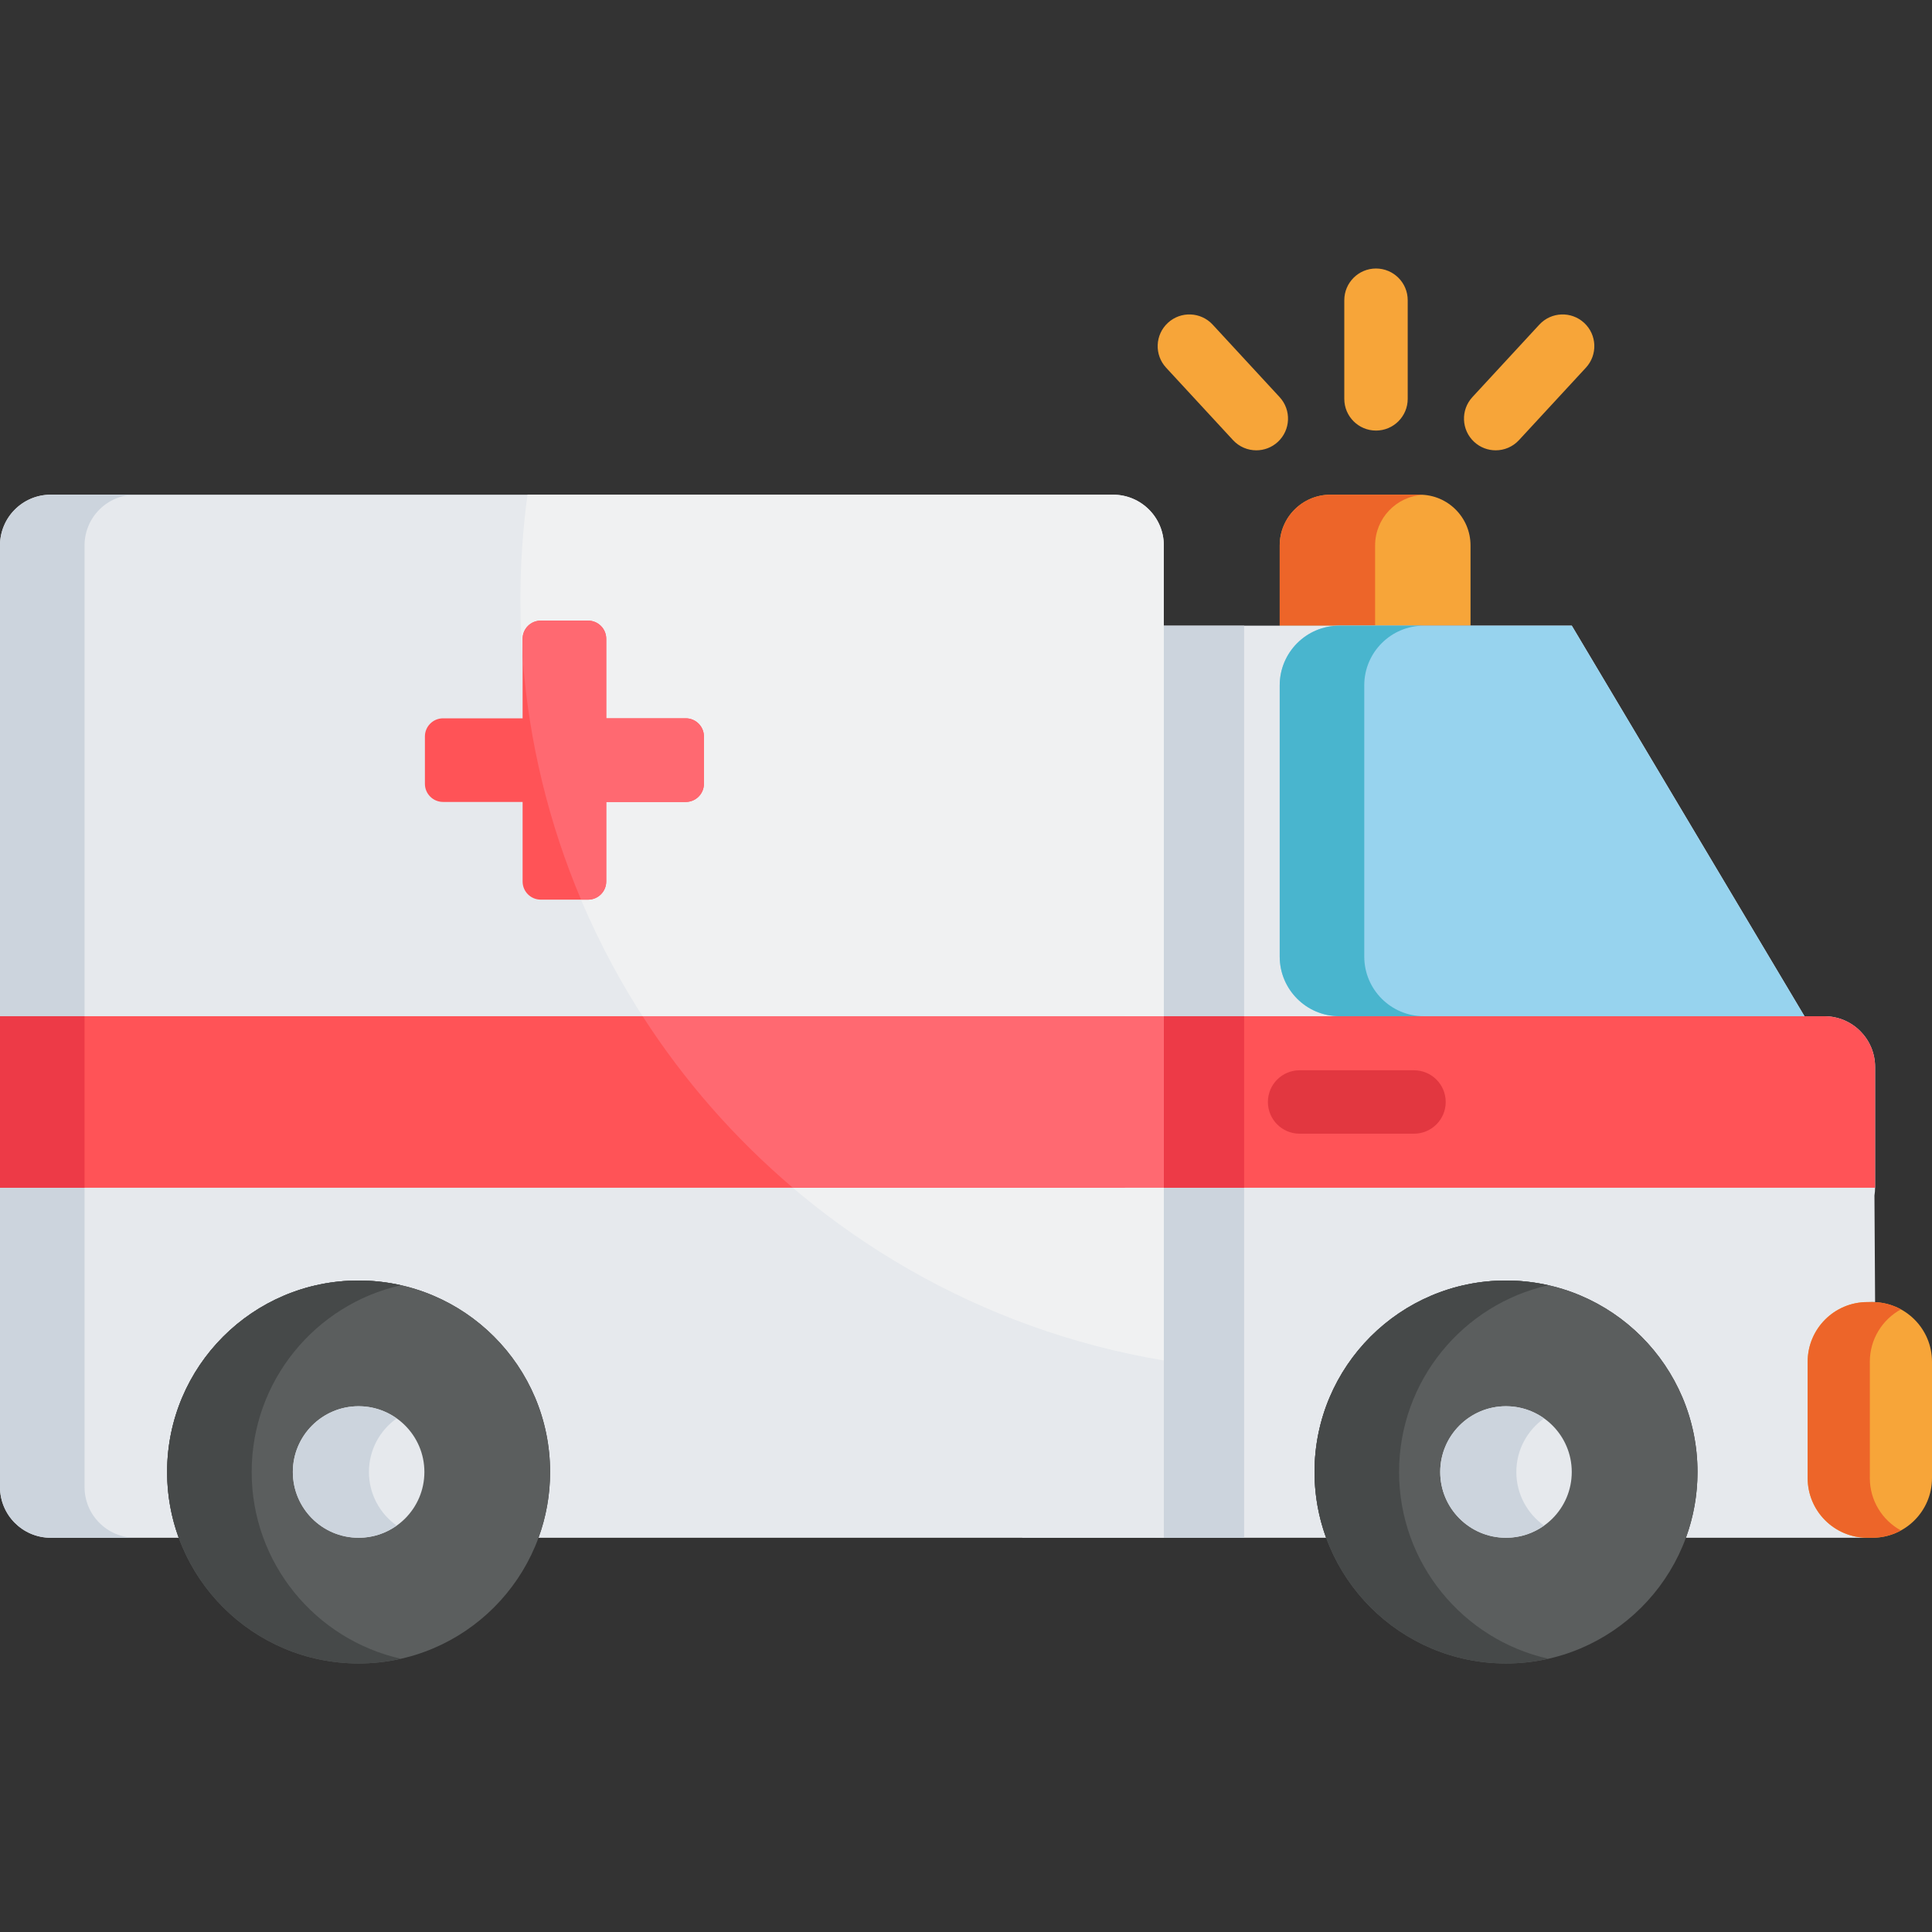 <?xml version="1.0" encoding="iso-8859-1"?>
<!-- Generator: Adobe Illustrator 19.0.0, SVG Export Plug-In . SVG Version: 6.00 Build 0)  -->
<svg version="1.1" id="Layer_1" xmlns="http://www.w3.org/2000/svg" xmlns:xlink="http://www.w3.org/1999/xlink" x="0px" y="0px"
	 viewBox="0 0 512 512" style="enable-background:new 0 0 512 512;" xml:space="preserve">
<rect x="0" y="0" width="512" height="512" fill="#333333" stroke="none"/>
<path style="fill:#F7A539;" d="M389.703,165.807v-21.264c0-7.425-6.02-13.444-13.444-13.444H352.58
	c-7.425,0-13.444,6.02-13.444,13.444v21.264H389.703z"/>
<path style="fill:#ED6529;" d="M377.061,131.139c-0.267-0.016-0.532-0.04-0.802-0.04H352.58c-7.425,0-13.444,6.02-13.444,13.444
	v21.264h25.283v-21.264C364.419,137.389,370.012,131.557,377.061,131.139z"/>
<g>
	<path style="fill:#F7A539;" d="M364.655,114.105c-4.642,0-8.403-3.762-8.403-8.403v-26.14c0-4.642,3.761-8.403,8.403-8.403
		c4.641,0,8.403,3.761,8.403,8.403v26.14C373.058,110.343,369.297,114.105,364.655,114.105z"/>
	<path style="fill:#F7A539;" d="M396.372,119.339c-2.039,0-4.084-0.737-5.699-2.231c-3.409-3.149-3.619-8.464-0.471-11.873
		l17.737-19.204c3.149-3.409,8.464-3.62,11.875-0.471c3.409,3.149,3.621,8.464,0.472,11.873l-17.74,19.204
		C400.89,118.431,398.635,119.339,396.372,119.339z"/>
	<path style="fill:#F7A539;" d="M332.938,119.339c-2.262,0-4.517-0.909-6.173-2.701l-17.74-19.204
		c-3.149-3.409-2.938-8.724,0.472-11.873c3.409-3.152,8.725-2.939,11.875,0.471l17.737,19.204c3.149,3.409,2.939,8.724-0.471,11.873
		C337.021,118.601,334.977,119.339,332.938,119.339z"/>
</g>
<path style="fill:#E6E9ED;" d="M496.92,282.755c0-7.425-6.019-13.444-13.444-13.444h-5.266l-61.673-103.504H306.185v241.716h45.251
	c-1.986-5.436-3.072-11.307-3.072-17.432c0-28.027,22.72-50.744,50.744-50.744c28.028,0,50.746,22.717,50.746,50.744
	c0,6.125-1.086,11.996-3.072,17.432h49.204c-8.735,0-15.816-7.081-15.816-15.816v-30.828c0-8.733,7.081-15.816,15.816-15.816h0.935
	l-0.174-28.238c0.104-0.673,0.174-1.357,0.174-2.059v-32.011H496.92z"/>
<rect x="270.901" y="165.811" style="fill:#CCD4DD;" width="58.807" height="241.716"/>
<path style="fill:#FF5357;" d="M483.476,269.31h-5.266H306.185v45.455H496.92v-32.011C496.92,275.33,490.902,269.31,483.476,269.31z
	"/>
<path style="fill:#97D3EE;" d="M444.779,269.31h33.431l-61.673-103.504h-61.583c-8.735,0-15.818,7.083-15.818,15.816v71.87
	c0,8.735,7.083,15.816,15.818,15.816h61.442"/>
<circle style="fill:#5B5E5E;" cx="399.114" cy="390.094" r="50.741"/>
<path style="fill:#464949;" d="M370.77,390.092c0-24.175,16.909-44.385,39.542-49.488c-3.606-0.813-7.353-1.256-11.205-1.256
	c-28.024,0-50.744,22.717-50.744,50.744c0,28.029,22.72,50.748,50.744,50.748c3.852,0,7.598-0.444,11.205-1.256
	C387.679,434.481,370.77,414.268,370.77,390.092z"/>
<circle style="fill:#E6E9ED;" cx="399.102" cy="390.094" r="17.43"/>
<path style="fill:#E23740;" d="M374.725,300.441h-30.316c-4.64,0-8.403-3.762-8.403-8.403c0-4.642,3.762-8.403,8.403-8.403h30.316
	c4.64,0,8.403,3.761,8.403,8.403C383.127,296.679,379.364,300.441,374.725,300.441z"/>
<path style="fill:#F7A539;" d="M512,391.706c0,8.735-7.082,15.816-15.816,15.816h-1.32c-8.735,0-15.816-7.081-15.816-15.816v-30.828
	c0-8.733,7.081-15.816,15.816-15.816h1.32c8.734,0,15.816,7.083,15.816,15.816V391.706z"/>
<path style="fill:#ED6529;" d="M495.524,391.706v-30.828c0-5.988,3.331-11.198,8.238-13.883c-2.252-1.231-4.833-1.934-7.579-1.934
	h-1.32c-8.735,0-15.816,7.083-15.816,15.816v30.828c0,8.735,7.081,15.816,15.816,15.816h1.32c2.746,0,5.327-0.701,7.579-1.934
	C498.855,402.904,495.524,397.696,495.524,391.706z"/>
<rect x="306.18" y="269.309" style="fill:#ED3A47;" width="23.527" height="45.455"/>
<path style="fill:#E6E9ED;" d="M294.981,131.098h-29.458h-28.381H13.444C6.02,131.098,0,137.118,0,144.543v249.536
	c0,7.425,6.02,13.444,13.444,13.444h33.916c-1.986-5.436-3.072-11.307-3.072-17.431c0-28.027,22.72-50.744,50.744-50.744
	c28.028,0,50.746,22.717,50.746,50.744c0,6.125-1.086,11.996-3.072,17.431h46.632h105.642h13.444v-13.444v-85.041v-143.23v-21.264
	C308.426,137.118,302.407,131.098,294.981,131.098z"/>
<path style="fill:#CCD4DD;" d="M22.407,394.078V144.543c0-7.425,6.02-13.444,13.444-13.444H13.444C6.02,131.098,0,137.118,0,144.543
	v249.536c0,7.425,6.02,13.444,13.444,13.444h22.407C28.427,407.522,22.407,401.503,22.407,394.078z"/>
<path style="fill:#F0F1F2;" d="M294.981,131.098h-29.458h-28.381h-97.351c-1.23,9.07-1.879,18.324-1.879,27.733
	c0,101.372,73.747,185.504,170.513,201.712v-51.507v-143.23v-21.264C308.426,137.118,302.407,131.098,294.981,131.098z"/>
<path style="fill:#FF5357;" d="M181.74,190.363h-21.085v-21.085c0-2.654-2.152-4.805-4.805-4.805h-12.549
	c-2.654,0-4.805,2.151-4.805,4.805v21.085h-21.087c-2.653,0-4.805,2.151-4.805,4.805v12.549c0,2.652,2.152,4.805,4.805,4.805h21.087
	v21.085c0,2.654,2.151,4.807,4.805,4.807h12.549c2.653,0,4.805-2.153,4.805-4.807v-21.085h21.085c2.654,0,4.805-2.153,4.805-4.805
	v-12.549C186.545,192.514,184.394,190.363,181.74,190.363z"/>
<path style="fill:#FF6971;" d="M181.74,190.363h-21.085v-21.085c0-2.654-2.152-4.805-4.805-4.805h-12.549
	c-2.654,0-4.805,2.151-4.805,4.805v4.96c1.684,22.618,7.043,44.208,15.487,64.178h1.868c2.653,0,4.805-2.153,4.805-4.807v-21.085
	h21.085c2.654,0,4.805-2.153,4.805-4.805v-12.549C186.545,192.514,184.394,190.363,181.74,190.363z"/>
<rect y="269.309" style="fill:#FF5357;" width="298.159" height="45.455"/>
<rect y="269.309" style="fill:#ED3A47;" width="22.407" height="45.455"/>
<path style="fill:#FF6971;" d="M170.301,269.31c10.972,17.057,24.408,32.374,39.807,45.455h98.317v-5.728V269.31H170.301z"/>
<circle style="fill:#5B5E5E;" cx="95.039" cy="390.094" r="50.741"/>
<circle style="fill:#E6E9ED;" cx="95.039" cy="390.094" r="17.429"/>
<g>
	<path style="fill:#CCD4DD;" d="M401.844,390.092c0-5.864,2.906-11.039,7.347-14.198c-2.848-2.026-6.322-3.229-10.083-3.229
		c-9.626,0-17.43,7.801-17.43,17.427c0,9.626,7.804,17.431,17.43,17.431c3.761,0,7.235-1.203,10.083-3.23
		C404.75,401.133,401.844,395.956,401.844,390.092z"/>
	<path style="fill:#CCD4DD;" d="M97.771,390.092c0-5.864,2.906-11.039,7.346-14.198c-2.848-2.026-6.322-3.229-10.083-3.229
		c-9.626,0-17.429,7.801-17.429,17.427c0,9.626,7.803,17.431,17.429,17.431c3.761,0,7.235-1.203,10.083-3.23
		C100.676,401.133,97.771,395.956,97.771,390.092z"/>
</g>
<path style="fill:#49B5CE;" d="M361.543,253.494v-71.87c0-8.733,7.083-15.816,15.818-15.816h-22.407
	c-8.735,0-15.818,7.083-15.818,15.816v71.87c0,8.735,7.083,15.816,15.818,15.816h22.407
	C368.625,269.31,361.543,262.23,361.543,253.494z"/>
<path style="fill:#464949;" d="M66.696,390.092c0-24.175,16.909-44.385,39.542-49.488c-3.606-0.813-7.353-1.256-11.205-1.256
	c-28.024,0-50.744,22.717-50.744,50.744c0,28.029,22.72,50.748,50.744,50.748c3.852,0,7.598-0.444,11.205-1.256
	C83.605,434.481,66.696,414.268,66.696,390.092z"/>
<g>
</g>
<g>
</g>
<g>
</g>
<g>
</g>
<g>
</g>
<g>
</g>
<g>
</g>
<g>
</g>
<g>
</g>
<g>
</g>
<g>
</g>
<g>
</g>
<g>
</g>
<g>
</g>
<g>
</g>
</svg>

